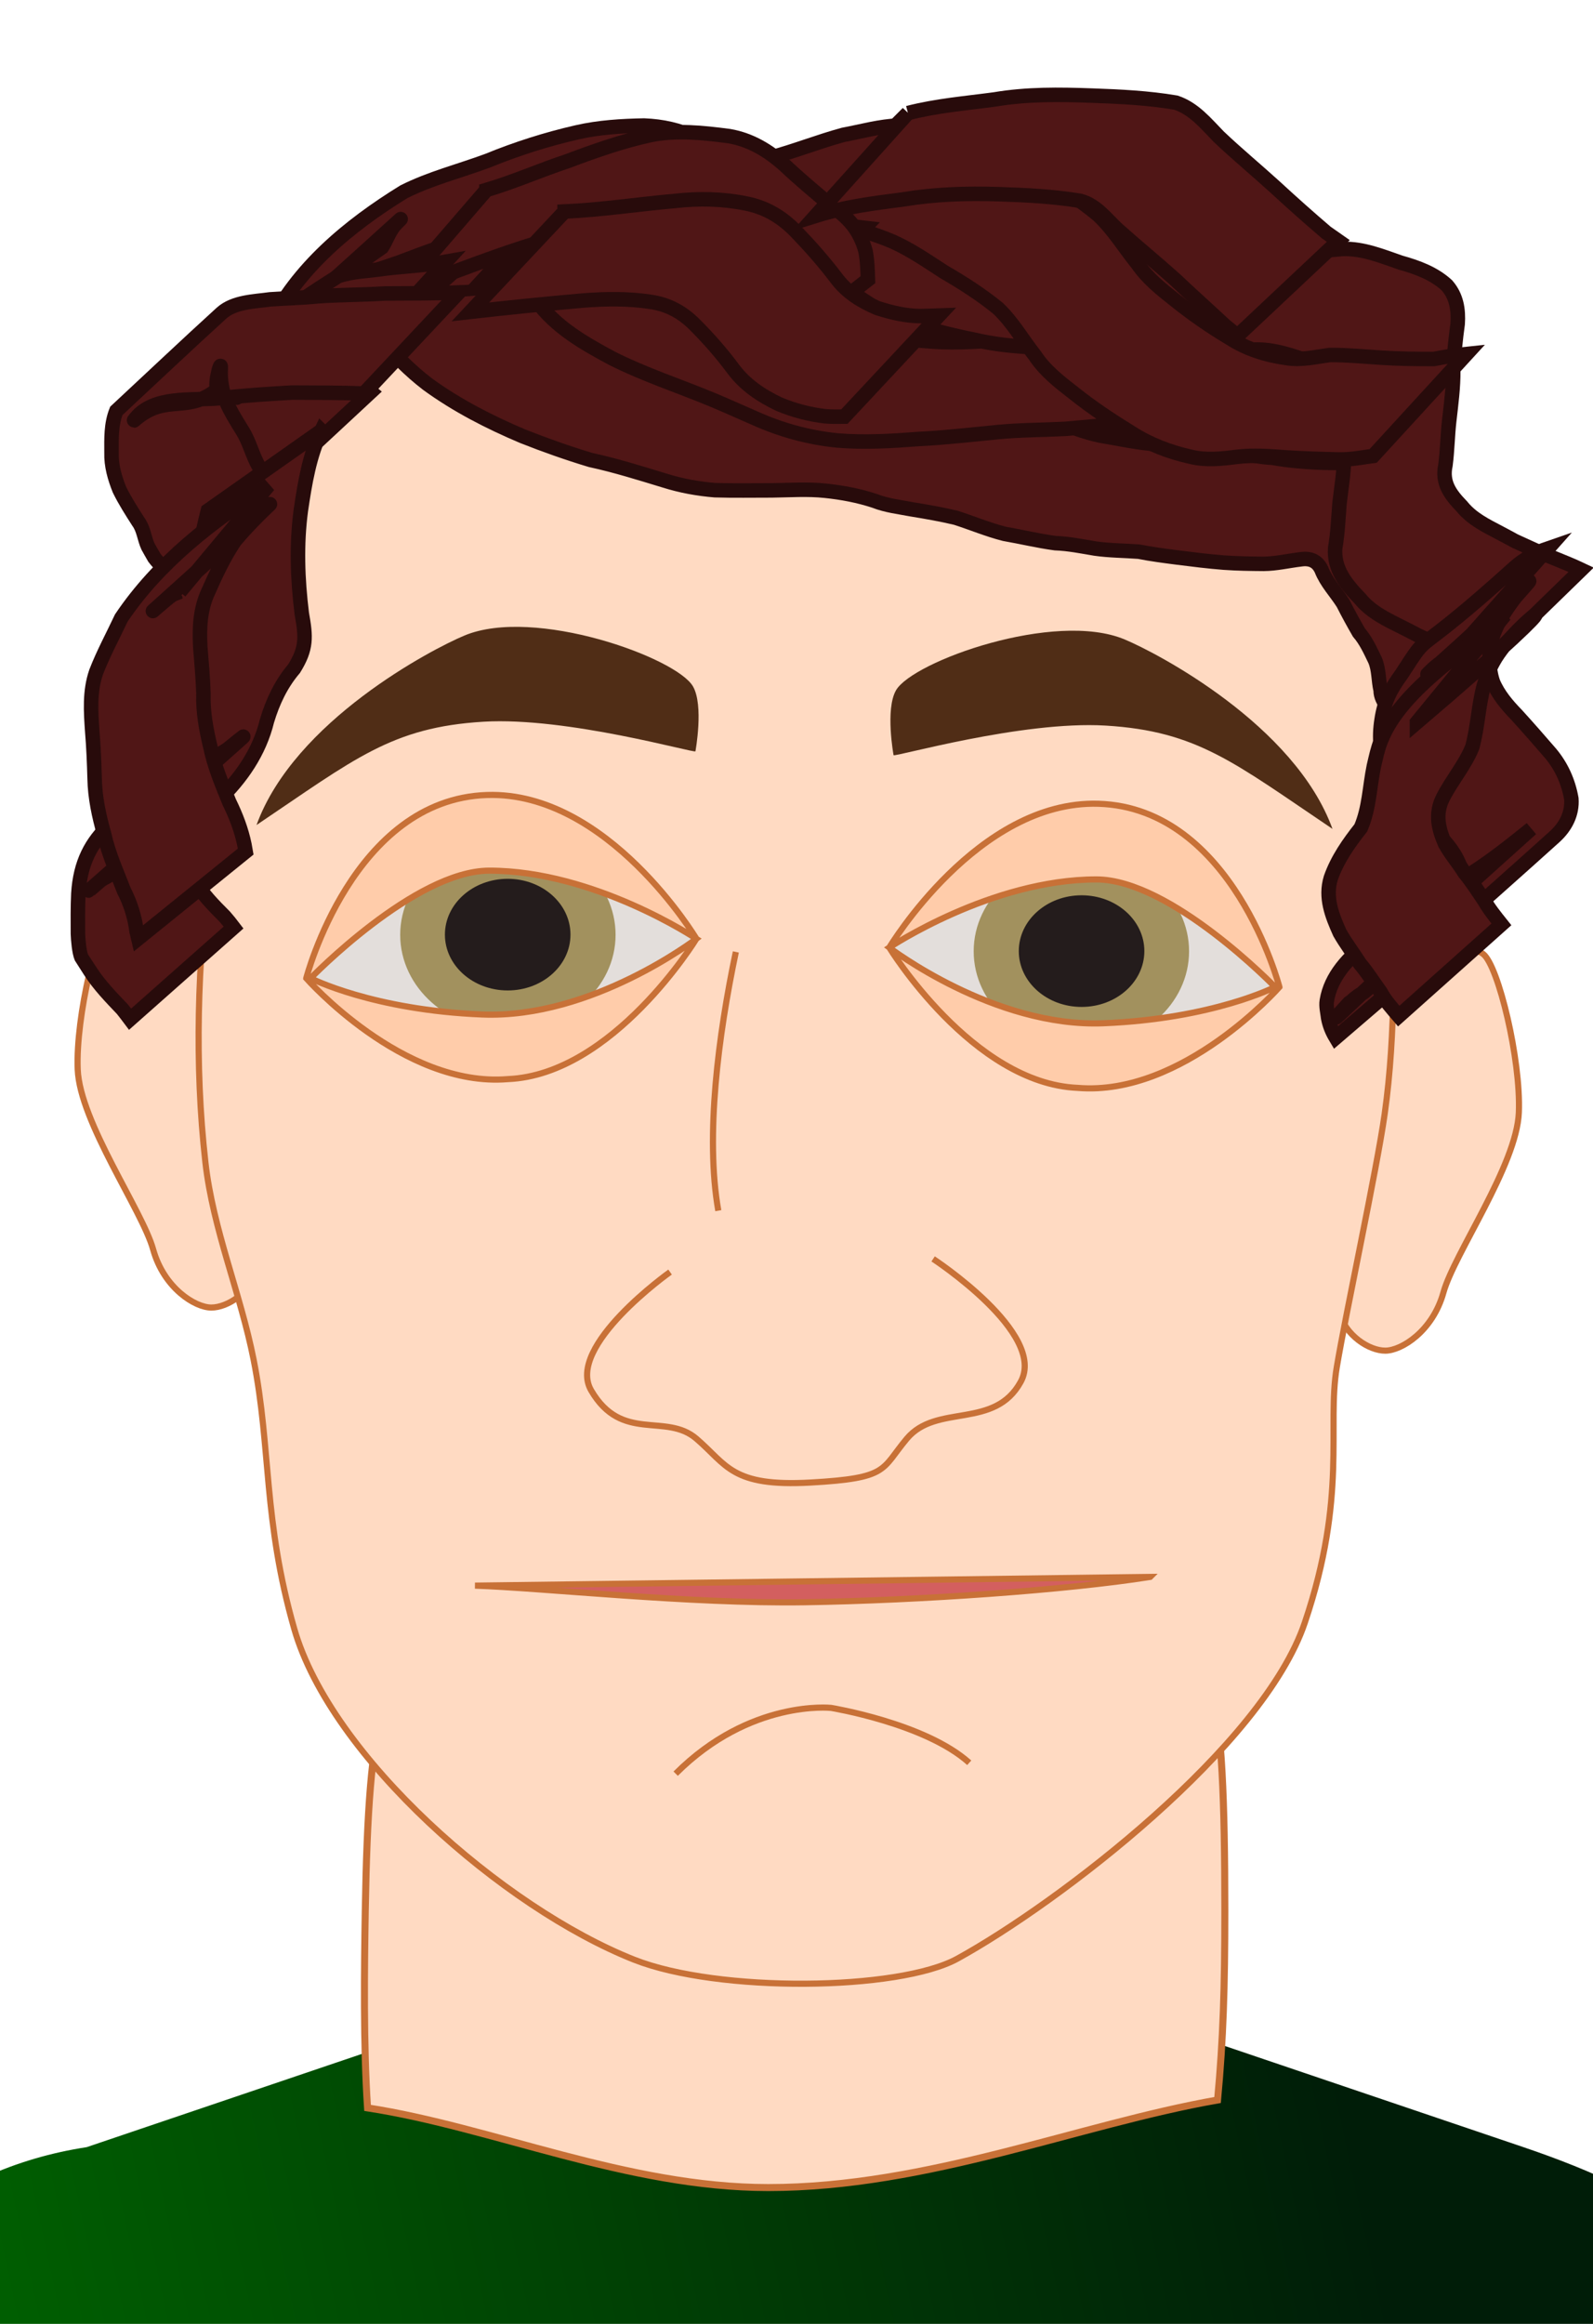 <?xml version="1.0" encoding="UTF-8" standalone="no"?>
<!-- Created with Inkscape (http://www.inkscape.org/) -->

<svg
   xmlns:dc="http://purl.org/dc/elements/1.1/"
   xmlns:cc="http://creativecommons.org/ns#"
   xmlns:rdf="http://www.w3.org/1999/02/22-rdf-syntax-ns#"
   xmlns:svg="http://www.w3.org/2000/svg"
   xmlns="http://www.w3.org/2000/svg"
   xmlns:xlink="http://www.w3.org/1999/xlink"
   xmlns:sodipodi="http://sodipodi.sourceforge.net/DTD/sodipodi-0.dtd"
   xmlns:inkscape="http://www.inkscape.org/namespaces/inkscape"
   width="240"
   height="350"
   id="svg2"
   version="1.1"
   inkscape:version="0.48.4 r9939"
   sodipodi:docname="blaface.svg">
  <defs
     id="defs4">
    <linearGradient
       inkscape:collect="always"
       id="linearGradient3877">
      <stop
         style="stop-color:#006800;stop-opacity:1"
         offset="0"
         id="stop3879" />
      <stop
         style="stop-color:#001d08;stop-opacity:1"
         offset="1"
         id="stop3881" />
    </linearGradient>
    <linearGradient
       inkscape:collect="always"
       xlink:href="#linearGradient3877"
       id="linearGradient3883"
       x1="-26.579"
       y1="369.838"
       x2="203.867"
       y2="320.619"
       gradientUnits="userSpaceOnUse" />
  </defs>
  <sodipodi:namedview
     id="base"
     pagecolor="#ffffff"
     bordercolor="#666666"
     borderopacity="1.0"
     inkscape:pageopacity="0.0"
     inkscape:pageshadow="2"
     inkscape:zoom="1.9911008"
     inkscape:cx="60.040965"
     inkscape:cy="46.886907"
     inkscape:document-units="px"
     inkscape:current-layer="layer1"
     showgrid="false"
     inkscape:snap-nodes="true"
     inkscape:window-width="1680"
     inkscape:window-height="983"
     inkscape:window-x="-2"
     inkscape:window-y="-3"
     inkscape:window-maximized="1"
     showguides="true"
     inkscape:guide-bbox="true"
     inkscape:snap-to-guides="false"
     inkscape:snap-grids="false">
    <sodipodi:guide
       orientation="1,0"
       position="39.174,188.84"
       id="guide3085" />
    <sodipodi:guide
       orientation="1,0"
       position="201.396,159.208"
       id="guide3087" />
    <sodipodi:guide
       orientation="0,1"
       position="165.235,132.088"
       id="guide3089" />
    <sodipodi:guide
       orientation="0,1"
       position="211.943,67.299"
       id="guide3091" />
    <sodipodi:guide
       orientation="1,0"
       position="44.197,229.019"
       id="guide3093" />
    <sodipodi:guide
       orientation="1,0"
       position="196.876,156.697"
       id="guide3095" />
    <sodipodi:guide
       orientation="0,1"
       position="220.983,42.188"
       id="guide3097" />
    <sodipodi:guide
       orientation="1,0"
       position="95.425,213.45"
       id="guide3099" />
    <sodipodi:guide
       orientation="1,0"
       position="143.639,114.007"
       id="guide3101" />
  </sodipodi:namedview>
  <g
     inkscape:label="Layer 1"
     inkscape:groupmode="layer"
     id="layer1"
     transform="translate(0,-652.362)">
    <path
       transform="translate(0,652.362)"
       style="color:#000000;fill:url(#linearGradient3883);fill-opacity:1;fill-rule:nonzero;stroke:none;stroke-width:0.925px;stroke-linecap:butt;stroke-linejoin:miter;stroke-miterlimit:4;stroke-opacity:1;stroke-dashoffset:0;marker:none;visibility:visible;display:inline;overflow:visible;enable-background:accumulate"
       d="m 13.058,323.382 108.232,-36.663 108.232,36.663 c 20.555,6.963 39.174,17.472 39.174,39.174 l 0,51.228 c 0,21.703 -17.472,39.174 -39.174,39.174 l -216.463,0 c -21.703,0 -39.174,-17.472 -39.174,-39.174 l 0,-51.228 c 0,-21.703 17.722,-35.889 39.174,-39.174 z"
       id="rect3106"
       inkscape:connector-curvature="0"
       sodipodi:nodetypes="scssssssss" />
    <g
       id="face"
       transform="translate(0,-12)">
      <path
         style="color:#000000;fill:#ffdac2;fill-opacity:1;fill-rule:nonzero;stroke:#c87137;stroke-width:1.058px;stroke-linecap:butt;stroke-linejoin:miter;stroke-miterlimit:4;stroke-opacity:1;stroke-dashoffset:0;marker:none;visibility:visible;display:inline;overflow:visible;enable-background:accumulate"
         d="m 173.812,257 c -8.916,-0.279 -24.935,7.936 -53.281,8.188 -56.693,0.502 -64.496,-25.244 -65.5,34.594 -0.144,8.594 -0.291,20.216 0.344,29.685 18.794,2.882 39.119,12.002 60.375,12.002 24.03,0 46.915,-9.552 67.688,-13.19 0.858,-9.203 1.094,-16.916 1.094,-28.498 0,-33.722 -1.803,-42.502 -10.719,-42.781 z"
         transform="translate(0,652.362)"
         id="path3065"
         inkscape:connector-curvature="0"
         sodipodi:nodetypes="ssscscss" />
      <path
         style="color:#000000;fill:#ffdac2;fill-opacity:1;fill-rule:nonzero;stroke:#c87137;stroke-width:0.925px;stroke-linecap:butt;stroke-linejoin:miter;stroke-miterlimit:4;stroke-opacity:1;stroke-dasharray:none;stroke-dashoffset:0;marker:none;visibility:visible;display:inline;overflow:visible;enable-background:accumulate"
         d="m 204.646,820.394 c 0,0 5.193,-11.523 7.628,-12.334 2.434,-0.811 8.926,-1.785 11.198,0 2.272,1.785 5.68,15.905 5.356,23.857 -0.325,7.952 -9.738,21.261 -11.361,27.103 -1.623,5.843 -6.329,8.764 -8.764,8.764 -2.434,0 -6.005,-2.272 -6.979,-5.843 -0.974,-3.57 -0.162,-10.225 -0.162,-10.225 z"
         id="ear_l"
         inkscape:connector-curvature="0" />
      <path
         inkscape:connector-curvature="0"
         id="ear_r"
         d="m 35.889,813.902 c 0,0 -5.193,-11.523 -7.628,-12.334 -2.434,-0.811 -8.926,-1.785 -11.198,0 -2.272,1.785 -5.68,15.905 -5.356,23.857 0.325,7.952 9.738,21.261 11.361,27.103 1.623,5.843 6.329,8.764 8.764,8.764 2.434,0 6.005,-2.272 6.979,-5.843 0.974,-3.57 0.162,-10.225 0.162,-10.225 z"
         style="color:#000000;fill:#ffdac2;fill-opacity:1;fill-rule:nonzero;stroke:#c87137;stroke-width:0.925px;stroke-linecap:butt;stroke-linejoin:miter;stroke-miterlimit:4;stroke-opacity:1;stroke-dasharray:none;stroke-dashoffset:0;marker:none;visibility:visible;display:inline;overflow:visible;enable-background:accumulate" />
      <path
         id="contour"
         style="fill:#ffdac2;fill-opacity:1;stroke:#c87137;stroke-width:0.925px;stroke-linecap:butt;stroke-linejoin:miter;stroke-opacity:1"
         d="m 122.749,697.436 c 23.345,-0.043 49.823,3.75 67.366,19.153 11.709,10.28 15.059,27.732 18.493,42.93 2.574,11.389 1.305,23.328 1.321,35.004 0.017,12.556 0.442,25.214 -1.321,37.646 -1.205,8.494 -5.796,29.644 -7.212,38.105 -1.507,9.002 1.633,19.396 -4.814,38.474 -6.322,18.708 -37.045,42.187 -52.331,50.601 -8.854,4.874 -36.087,5.161 -48.719,0.158 -19.737,-7.816 -45.681,-30.586 -51.196,-49.811 -4.714,-16.432 -3.479,-27.134 -6.125,-40.543 -1.975,-10.006 -6.12,-19.586 -7.265,-29.72 -1.681,-14.877 -1.171,-30.051 0.66,-44.911 3.182,-25.81 -0.091,-57.109 17.832,-75.952 17.527,-18.428 47.878,-21.088 73.31,-21.135 z"
         inkscape:connector-curvature="0"
         sodipodi:nodetypes="ssscsssssssssss" />
      <path
         style="fill:#e3dedb;fill-opacity:1;fill-rule:evenodd;stroke:none"
         d="m 46.137,811.695 c 0,0 7.018,-26.975 27.26,-27.601 18.192,-0.563 31.521,21.657 31.521,21.657 0,0 -12.549,20.474 -28.4,21.135 -15.851,1.321 -30.381,-15.19 -30.381,-15.19 z"
         id="path3019"
         inkscape:connector-curvature="0" />
      <path
         style="color:#000000;fill:#e3dedb;fill-opacity:1;fill-rule:evenodd;stroke:none;stroke-width:0.925px;marker:none;visibility:visible;display:inline;overflow:visible;enable-background:accumulate"
         d="m 192.758,813.016 c 0,0 -7.018,-26.975 -27.26,-27.601 -18.192,-0.563 -31.521,21.657 -31.521,21.657 0,0 12.549,20.474 28.4,21.135 15.851,1.321 30.381,-15.19 30.381,-15.19 z"
         id="path3039"
         inkscape:connector-curvature="0" />
      <g
         style="stroke:none"
         transform="matrix(1.285,0,0,1.285,-146.151,641.687)"
         id="pupilas">
        <g
           id="g3762"
           transform="matrix(0.982,0,0,0.982,-9.089,-35.738)"
           style="stroke:none">
          <path
             transform="translate(-5.714,0)"
             d="m 204.286,165.934 c 0,6.312 -5.756,11.429 -12.857,11.429 -7.101,0 -12.857,-5.117 -12.857,-11.429 0,-6.312 5.756,-11.429 12.857,-11.429 7.101,0 12.857,5.117 12.857,11.429 z"
             sodipodi:ry="11.428572"
             sodipodi:rx="12.857142"
             sodipodi:cy="165.93361"
             sodipodi:cx="191.42857"
             id="path3758"
             style="color:#000000;fill:#a2915e;fill-opacity:1;fill-rule:evenodd;stroke:none;stroke-width:1.7;marker:none;visibility:visible;display:inline;overflow:visible;enable-background:accumulate"
             sodipodi:type="arc" />
          <path
             sodipodi:type="arc"
             style="color:#000000;fill:#241c1c;fill-opacity:1;fill-rule:evenodd;stroke:none;stroke-width:1.7;marker:none;visibility:visible;display:inline;overflow:visible;enable-background:accumulate"
             id="path3760"
             sodipodi:cx="191.42857"
             sodipodi:cy="165.93361"
             sodipodi:rx="12.857142"
             sodipodi:ry="11.428572"
             d="m 204.286,165.934 c 0,6.312 -5.756,11.429 -12.857,11.429 -7.101,0 -12.857,-5.117 -12.857,-11.429 0,-6.312 5.756,-11.429 12.857,-11.429 7.101,0 12.857,5.117 12.857,11.429 z"
             transform="matrix(0.583,0,0,0.583,74.089,69.175)" />
        </g>
        <use
           x="0"
           y="0"
           xlink:href="#g3762"
           id="use3794"
           transform="matrix(-1,0,0,1,413.805,1.931)"
           width="744.094"
           height="1052.362"
           style="stroke:none" />
      </g>
      <path
         inkscape:connector-curvature="0"
         id="chin"
         d="m 101.796,931.493 c 11.228,-11.228 23.414,-9.907 23.414,-9.907 0,0 14.21,2.322 20.815,8.266"
         style="fill:none;stroke:#c87137;stroke-width:0.925px;stroke-linecap:butt;stroke-linejoin:miter;stroke-opacity:1"
         sodipodi:nodetypes="ccc" />
      <g
         id="nose">
        <path
           style="fill:none;stroke:#c87137;stroke-width:0.925px;stroke-linecap:butt;stroke-linejoin:miter;stroke-opacity:1"
           d="m 100.954,855.946 c 0,0 -15.769,11.179 -11.888,17.832 4.623,7.925 11.228,3.302 15.851,7.265 4.623,3.963 5.284,7.265 17.172,6.605 11.888,-0.66 10.619,-1.938 14.53,-6.605 4.492,-5.36 13.209,-1.321 17.172,-8.586 3.963,-7.265 -13.209,-18.493 -13.209,-18.493"
           id="lower_nose"
           inkscape:connector-curvature="0"
           sodipodi:nodetypes="csssssc" />
        <path
           style="fill:none;stroke:#c87137;stroke-width:0.925px;stroke-linecap:butt;stroke-linejoin:miter;stroke-opacity:1"
           d="m 110.861,807.732 c -2.642,12.549 -4.623,27.739 -2.642,38.967"
           id="path3784"
           inkscape:connector-curvature="0" />
      </g>
      <path
         style="fill:#d35f5f;stroke:#c87137;stroke-width:0.925px;stroke-linecap:butt;stroke-linejoin:miter;stroke-opacity:1"
         d="M 173.281,249.5 71.562,250.812 c 10.237,0.33 32.269,2.773 49.688,2.5 17.418,-0.273 39.483,-1.831 52.031,-3.812 z"
         transform="translate(0,652.362)"
         id="mouth"
         inkscape:connector-curvature="0" />
      <g
         id="hair">
        <path
           style="color:#000000;fill:#501616;fill-opacity:1;fill-rule:evenodd;stroke:#280b0b;stroke-width:2.185;stroke-linecap:butt;stroke-linejoin:miter;stroke-miterlimit:4;stroke-opacity:1;stroke-dasharray:none;stroke-dashoffset:0;marker:none;visibility:visible;display:inline;overflow:visible;enable-background:accumulate"
           id="path3862"
           d="m 72.826,701.314 c 1.821,2.654 4.073,4.892 6.561,6.909 4.228,3.266 8.9,5.668 13.877,7.554 3.411,1.139 6.855,2.17 10.287,3.239 3.771,0.807 7.393,2.137 11.115,3.124 2.412,0.646 4.889,0.883 7.376,0.952 2.79,0.076 5.581,0.074 8.372,0.055 0.474,-0.005 0.95,0.02 1.423,-0.015 0.421,-0.031 0.832,-0.153 1.252,-0.184 1.893,-0.138 3.747,0.145 5.612,0.412 2.651,0.328 5.267,0.893 7.804,1.723 1.775,0.486 3.592,0.729 5.394,1.104 2.258,0.361 4.537,0.72 6.731,1.38 2.367,0.961 4.692,1.904 7.2,2.416 2.518,0.414 4.998,0.968 7.543,1.211 2.073,-0.057 4.051,0.541 6.087,0.812 2.186,0.321 4.419,0.048 6.587,0.445 1.88,0.335 3.771,0.78 5.677,0.86 2.314,0.422 4.656,0.618 7.003,0.724 1.979,0.071 3.959,0.063 5.938,0.06 1.782,-0.473 3.609,-0.694 5.444,-0.827 2.225,0.201 3.708,1.464 4.814,3.317 0.703,1.867 2.016,3.333 3.127,4.949 0.852,1.48 1.679,2.973 2.486,4.479 1.057,1.282 1.771,2.77 2.531,4.233 0.808,1.55 0.982,3.277 1.187,4.981 0.065,1.72 1.236,2.744 2.083,4.098 0,0 -15.855,13.616 -15.855,13.616 l 0,0 c -0.668,-1.611 -2.47,-2.68 -2.476,-4.635 -0.35,-1.49 -0.231,-3.065 -0.837,-4.499 -0.707,-1.463 -1.37,-2.945 -2.441,-4.192 -0.829,-1.434 -1.627,-2.891 -2.373,-4.368 -1.073,-1.701 -2.515,-3.165 -3.258,-5.071 -0.614,-1.318 -1.658,-1.787 -3.113,-1.577 -1.865,0.223 -3.708,0.666 -5.59,0.684 -1.997,-0.015 -3.996,-0.042 -5.989,-0.184 -2.354,-0.182 -4.693,-0.478 -7.034,-0.773 -1.938,-0.251 -3.874,-0.495 -5.791,-0.878 -2.201,-0.165 -4.418,-0.155 -6.608,-0.472 -1.99,-0.333 -3.961,-0.737 -5.987,-0.809 -2.582,-0.343 -5.113,-0.961 -7.679,-1.406 -2.5,-0.637 -4.854,-1.634 -7.307,-2.42 -2.198,-0.52 -4.417,-0.909 -6.645,-1.271 -1.874,-0.361 -3.788,-0.562 -5.579,-1.271 -2.407,-0.796 -4.914,-1.264 -7.434,-1.526 -2.701,-0.286 -5.37,-0.085 -8.079,-0.053 -2.853,-0.004 -5.709,0.055 -8.561,-0.032 -2.56,-0.213 -5.085,-0.666 -7.54,-1.44 -3.706,-1.125 -7.397,-2.291 -11.187,-3.11 -3.453,-1.039 -6.848,-2.241 -10.202,-3.568 -5.059,-2.142 -9.932,-4.631 -14.387,-7.877 -2.67,-2.058 -4.999,-4.413 -7.183,-6.98 0,0 15.621,-13.901 15.621,-13.901 z"
           inkscape:connector-curvature="0" />
        <path
           style="color:#000000;fill:#501616;fill-opacity:1;fill-rule:evenodd;stroke:#280b0b;stroke-width:2.185;stroke-linecap:butt;stroke-linejoin:miter;stroke-miterlimit:4;stroke-opacity:1;stroke-dasharray:none;stroke-dashoffset:0;marker:none;visibility:visible;display:inline;overflow:visible;enable-background:accumulate"
           id="path3864"
           d="m 96.728,696.085 c 2.171,3.861 6.22,6.17 9.944,8.292 1.174,0.579 2.326,1.203 3.521,1.736 1.712,0.764 5.867,2.308 7.596,2.98 3.436,1.335 6.836,2.753 10.272,4.085 3.957,1.584 8.09,2.367 12.322,2.623 3.989,0.305 7.953,-0.054 11.925,-0.382 3.974,-0.148 7.905,-0.745 11.863,-1.098 3.428,-0.346 6.887,-0.163 10.311,-0.51 2.856,-0.352 5.723,-0.605 8.596,-0.754 1.432,-0.141 2.846,0.221 4.254,0.441 0,0 -14.487,14.972 -14.487,14.972 l 0,0 c -1.299,-0.188 -2.593,-0.339 -3.908,-0.196 -2.827,0.149 -5.643,0.418 -8.461,0.68 -3.417,0.178 -6.845,0.155 -10.254,0.496 -3.944,0.373 -7.877,0.84 -11.836,1.031 -4.067,0.309 -8.146,0.563 -12.222,0.22 -4.337,-0.431 -8.488,-1.573 -12.473,-3.367 -2.101,-0.908 -4.184,-1.859 -6.297,-2.739 -5.062,-2.109 -10.301,-3.798 -15.205,-6.278 -4.22,-2.262 -8.501,-4.709 -11.366,-8.67 0,0 15.904,-13.562 15.904,-13.562 z"
           inkscape:connector-curvature="0" />
        <path
           style="color:#000000;fill:#501616;fill-opacity:1;fill-rule:evenodd;stroke:#280b0b;stroke-width:2.185;stroke-linecap:butt;stroke-linejoin:miter;stroke-miterlimit:4;stroke-opacity:1;stroke-dasharray:none;stroke-dashoffset:0;marker:none;visibility:visible;display:inline;overflow:visible;enable-background:accumulate"
           id="path3866"
           d="m 139.015,687.977 c 0.079,4.084 3.874,6.359 6.94,8.308 4.742,2.538 9.997,3.819 15.262,4.716 4.66,0.994 9.455,0.88 14.194,0.873 5.183,-0.111 10.354,0.273 15.527,0.529 3.803,0.269 7.598,-0.229 11.382,-0.551 3.076,-0.072 5.846,1.083 8.688,2.065 2.517,0.699 5.038,1.625 6.981,3.416 1.454,1.663 1.761,3.671 1.622,5.802 -0.322,2.315 -0.551,4.639 -0.669,6.973 0.029,2.542 -0.312,5.054 -0.598,7.573 -0.261,2.241 -0.278,4.499 -0.571,6.736 -0.58,2.65 0.709,4.401 2.47,6.212 1.504,1.877 3.643,2.906 5.723,3.998 3.49,1.833 0.852,0.566 4.429,2.205 2.571,1.209 5.256,2.119 7.824,3.333 0,0 -14.771,14.368 -14.771,14.368 l 0,0 c -2.502,-1.254 -5.125,-2.228 -7.637,-3.463 -4.303,-2.016 -0.393,-0.149 -4.507,-2.212 -2.325,-1.166 -4.702,-2.262 -6.392,-4.325 -2.083,-2.161 -3.988,-4.437 -3.756,-7.624 0.388,-2.223 0.474,-4.442 0.65,-6.693 0.274,-2.485 0.74,-4.948 0.681,-7.455 0.079,-2.355 0.179,-4.716 0.544,-7.047 0.23,-1.48 0.532,-2.978 -0.417,-4.29 -1.701,-1.601 -4.071,-2.205 -6.23,-2.929 -2.654,-0.899 -5.299,-1.717 -8.147,-1.431 -3.768,0.219 -7.544,0.406 -11.315,0.117 -5.168,-0.254 -10.333,-0.622 -15.512,-0.405 -4.819,-0.027 -9.676,-0.109 -14.395,-1.2 -5.459,-1.101 -10.926,-2.507 -15.805,-5.283 -3.776,-2.437 -7.506,-4.894 -8.705,-9.512 0,0 16.508,-12.805 16.508,-12.805 z"
           inkscape:connector-curvature="0" />
        <path
           style="color:#000000;fill:#501616;fill-opacity:1;fill-rule:evenodd;stroke:#280b0b;stroke-width:2.185;stroke-linecap:butt;stroke-linejoin:miter;stroke-miterlimit:4;stroke-opacity:1;stroke-dasharray:none;stroke-dashoffset:0;marker:none;visibility:visible;display:inline;overflow:visible;enable-background:accumulate"
           id="path3868"
           d="m 85.643,692.578 c 7.423,0.084 14.812,-1.171 22.084,-2.561 1.451,-0.328 2.903,-0.651 4.353,-0.984 1.337,-0.306 2.683,-0.576 4.007,-0.932 3.703,-0.994 7.27,-2.425 10.972,-3.43 2.762,-0.517 5.521,-1.305 8.347,-1.408 1.217,-0.044 3.001,0.153 4.227,0.265 3.35,0.264 6.557,1.342 9.597,2.725 2.82,1.338 5.332,3.192 7.987,4.807 2.86,1.706 5.67,3.553 8.229,5.687 2.326,2.172 3.963,4.919 5.955,7.379 1.482,2.139 3.521,3.781 5.548,5.379 2.632,2.113 5.419,4.057 8.322,5.781 2.62,1.693 5.534,2.581 8.594,3.007 2.197,0.362 4.357,-0.189 6.531,-0.47 2.611,-0.005 5.209,0.249 7.818,0.416 2.595,0.171 5.195,0.189 7.794,0.193 1.642,-0.324 3.291,-0.593 4.956,-0.764 0,0 -14.084,15.359 -14.084,15.359 l 0,0 c -1.698,0.23 -3.393,0.568 -5.113,0.535 -2.62,-0.059 -5.24,-0.137 -7.856,-0.302 -2.514,-0.19 -5.045,-0.393 -7.56,-0.094 -2.323,0.294 -4.641,0.56 -6.953,-0.009 -3.205,-0.706 -6.24,-1.87 -9.014,-3.652 -2.955,-1.816 -5.841,-3.733 -8.555,-5.898 -2.169,-1.676 -4.383,-3.387 -5.906,-5.705 -1.879,-2.371 -3.376,-5.05 -5.593,-7.13 -2.529,-2.052 -5.28,-3.82 -8.098,-5.449 -2.528,-1.637 -5.007,-3.355 -7.769,-4.589 -2.883,-1.206 -5.866,-2.165 -9.013,-2.332 -4.088,-0.252 -8.047,0.537 -11.998,1.557 -6.294,1.73 -12.531,3.67 -18.994,4.72 -7.58,1.382 -15.197,2.54 -22.881,3.129 0,0 14.065,-15.23 14.065,-15.23 z"
           inkscape:connector-curvature="0" />
        <path
           style="color:#000000;fill:#501616;fill-opacity:1;fill-rule:evenodd;stroke:#280b0b;stroke-width:2.185;stroke-linecap:butt;stroke-linejoin:miter;stroke-miterlimit:4;stroke-opacity:1;stroke-dasharray:none;stroke-dashoffset:0;marker:none;visibility:visible;display:inline;overflow:visible;enable-background:accumulate"
           id="path3870"
           d="M 40.459,713.634 C 44.702,704.853 52.548,698.355 60.839,693.248 c 4.021,-2.025 8.434,-3.124 12.646,-4.687 4.369,-1.79 8.849,-3.214 13.449,-4.267 3.316,-0.758 6.715,-0.961 10.104,-1.025 2.726,0.11 5.248,0.657 7.706,1.823 2.598,1.284 4.99,2.825 7.241,4.637 2.003,2.073 4.427,3.647 6.913,5.076 1.824,0.762 3.417,1.985 5.305,2.586 1.926,0.769 3.986,1.06 6.033,1.289 0,0 -14.413,14.932 -14.413,14.932 l 0,0 c -2.173,-0.355 -4.337,-0.796 -6.409,-1.559 -1.924,-0.804 -3.67,-1.946 -5.507,-2.925 -2.498,-1.569 -4.956,-3.204 -7.056,-5.295 -2.151,-1.65 -4.427,-3.12 -6.917,-4.215 -2.24,-0.881 -4.606,-1.243 -7.015,-1.226 -3.243,0.127 -6.485,0.381 -9.65,1.152 -4.525,1.118 -8.893,2.711 -13.242,4.376 -4.211,1.458 -8.632,2.655 -12.345,5.2 -6.071,4.959 -3.254,2.7 12.614,-11.704 0.327,-0.297 -0.638,0.617 -0.913,0.962 -0.786,0.985 -1.162,2.17 -1.831,3.224 0,0 -17.091,12.031 -17.091,12.031 z"
           inkscape:connector-curvature="0" />
        <path
           style="color:#000000;fill:#501616;fill-opacity:1;fill-rule:evenodd;stroke:#280b0b;stroke-width:2.185;stroke-linecap:butt;stroke-linejoin:miter;stroke-miterlimit:4;stroke-opacity:1;stroke-dasharray:none;stroke-dashoffset:0;marker:none;visibility:visible;display:inline;overflow:visible;enable-background:accumulate"
           id="path3872"
           d="m 73.279,692.977 c 4.158,-1.229 8.135,-2.992 12.25,-4.356 4.06,-1.526 8.134,-2.965 12.377,-3.894 3.969,-0.826 7.983,-0.376 11.953,0.138 3.256,0.562 5.964,2.224 8.382,4.398 2.247,2.122 4.628,4.09 6.985,6.087 2.66,1.829 4.275,3.648 5.161,6.784 0.286,1.434 0.325,2.894 0.374,4.35 0,0 -16.359,12.72 -16.359,12.72 l 0,0 c 0.014,-1.334 0.038,-2.672 -0.106,-4.001 -0.506,-3.185 -1.829,-3.909 -4.298,-5.784 -2.334,-2.031 -4.612,-4.123 -6.94,-6.161 -2.194,-1.88 -4.642,-3.14 -7.542,-3.525 -3.775,-0.535 -7.576,-0.734 -11.303,0.289 -4.12,1.097 -8.141,2.474 -12.145,3.935 -4.151,1.524 -8.302,3.065 -12.382,4.766 0,0 13.593,-15.745 13.593,-15.745 z"
           inkscape:connector-curvature="0" />
        <path
           style="color:#000000;fill:#501616;fill-opacity:1;fill-rule:evenodd;stroke:#280b0b;stroke-width:2.185;stroke-linecap:butt;stroke-linejoin:miter;stroke-miterlimit:4;stroke-opacity:1;stroke-dasharray:none;stroke-dashoffset:0;marker:none;visibility:visible;display:inline;overflow:visible;enable-background:accumulate"
           id="path3874"
           d="m 85.064,696.218 c 5.586,-0.253 11.118,-1.104 16.678,-1.596 3.578,-0.398 7.122,-0.33 10.647,0.385 3.126,0.617 5.565,2.14 7.726,4.425 2.074,2.157 4.043,4.399 5.852,6.782 1.604,2.164 3.781,3.518 6.221,4.545 2.099,0.679 4.261,1.194 6.469,1.209 0.93,-0.014 1.859,-0.051 2.789,-0.083 0,0 -14.234,15.227 -14.234,15.227 l 0,0 c -0.97,0.011 -1.941,0.027 -2.909,-0.056 -2.37,-0.28 -4.713,-0.892 -6.915,-1.813 -2.701,-1.286 -5.11,-2.883 -6.927,-5.318 -1.729,-2.34 -3.648,-4.513 -5.697,-6.578 -1.91,-1.943 -4.044,-3.131 -6.783,-3.528 -3.343,-0.506 -6.708,-0.456 -10.075,-0.201 -5.685,0.497 -11.363,1.07 -17.034,1.714 0,0 14.192,-15.113 14.192,-15.113 z"
           inkscape:connector-curvature="0" />
        <path
           style="color:#000000;fill:#501616;fill-opacity:1;fill-rule:evenodd;stroke:#280b0b;stroke-width:2.185;stroke-linecap:butt;stroke-linejoin:miter;stroke-miterlimit:4;stroke-opacity:1;stroke-dasharray:none;stroke-dashoffset:0;marker:none;visibility:visible;display:inline;overflow:visible;enable-background:accumulate"
           id="path3876"
           d="m 136.789,681.391 c 4.289,-1.113 8.71,-1.464 13.087,-2.056 4.854,-0.818 9.733,-0.754 14.627,-0.575 4.224,0.146 8.475,0.352 12.647,1.058 2.75,0.911 4.539,3.158 6.49,5.154 2.741,2.597 5.653,5.007 8.448,7.547 2.533,2.337 5.109,4.63 7.73,6.867 1.208,0.856 0.605,0.433 1.807,1.268 0,0 -15.147,14.242 -15.147,14.242 l 0,0 c -1.262,-0.932 -0.625,-0.44 -1.906,-1.48 -2.517,-2.352 -5.091,-4.637 -7.589,-7.01 -2.839,-2.543 -5.785,-4.956 -8.627,-7.493 -1.725,-1.613 -3.194,-3.65 -5.578,-4.293 -4.071,-0.68 -8.197,-0.88 -12.317,-1.011 -4.808,-0.158 -9.596,-0.007 -14.355,0.782 -4.458,0.58 -8.926,1.137 -13.235,2.486 0,0 13.918,-15.486 13.918,-15.486 z"
           inkscape:connector-curvature="0" />
        <path
           style="color:#000000;fill:#501616;fill-opacity:1;fill-rule:evenodd;stroke:#280b0b;stroke-width:2.185;stroke-linecap:butt;stroke-linejoin:miter;stroke-miterlimit:4;stroke-opacity:1;stroke-dasharray:none;stroke-dashoffset:0;marker:none;visibility:visible;display:inline;overflow:visible;enable-background:accumulate"
           id="path3878"
           d="m 53.094,719.213 c -3.078,0.167 -6.135,0.418 -9.183,0.876 -2.25,0.397 -4.721,0.095 -6.405,1.859 -4.744,5.797 -0.357,0.366 14.121,-12.529 0.204,-0.182 -0.382,0.395 -0.541,0.618 -0.541,0.757 -0.921,1.651 -1.289,2.498 -0.791,2.103 -0.451,3.145 0.666,4.959 1.246,1.383 2.359,2.873 3.532,4.315 0.596,0.557 1.238,1.062 1.868,1.58 0,0 -15.268,14.186 -15.268,14.186 l 0,0 c -0.753,-0.601 -1.524,-1.185 -2.174,-1.901 -1.209,-1.522 -2.382,-3.068 -3.677,-4.521 -1.258,-2.002 -2.432,-3.892 -1.768,-6.364 1.816,-8.731 10.87,-14.291 17.942,-18.82 2.233,-0.774 4.607,-0.76 6.927,-1.128 3.108,-0.384 6.247,-0.499 9.333,-1.057 0,0 -14.083,15.429 -14.083,15.429 z"
           inkscape:connector-curvature="0" />
        <path
           style="color:#000000;fill:#501616;fill-opacity:1;fill-rule:evenodd;stroke:#280b0b;stroke-width:2.185;stroke-linecap:butt;stroke-linejoin:miter;stroke-miterlimit:4;stroke-opacity:1;stroke-dasharray:none;stroke-dashoffset:0;marker:none;visibility:visible;display:inline;overflow:visible;enable-background:accumulate"
           id="path3880"
           d="m 54.821,723.639 c -3.603,-0.157 -7.21,-0.126 -10.816,-0.151 -3.442,0.199 -6.863,0.405 -10.287,0.794 -4.292,0.48 -9.574,-0.38 -12.698,2.444 -0.292,0.274 -1.072,1.184 -0.772,0.92 4.881,-4.299 8.075,-0.655 12.916,-4.999 -1.315,1.454 0.179,-4.685 0.098,-2.821 -0.1,1.665 0.169,3.308 0.756,4.863 0.675,1.626 1.622,3.109 2.541,4.603 1.065,1.718 1.471,3.691 2.493,5.43 1.178,1.597 2.905,2.656 4.435,3.885 l -15.204,14.162 0,0 c -1.76,-1.369 -3.663,-2.605 -5.027,-4.404 -0.11,-0.191 -0.896,-1.554 -0.95,-1.671 -0.566,-1.218 -0.641,-2.627 -1.455,-3.738 -1.016,-1.582 -2.03,-3.163 -2.857,-4.853 -0.71,-1.771 -1.247,-3.627 -1.192,-5.559 -0.008,-2.121 -0.083,-4.288 0.722,-6.295 5.278,-4.904 10.505,-9.864 15.834,-14.712 1.905,-1.732 4.995,-1.756 7.362,-2.091 2.363,-0.16 4.733,-0.21 7.091,-0.45 3.4,-0.246 6.813,-0.219 10.215,-0.435 3.7,-0.025 7.401,0.004 11.099,-0.151 z"
           inkscape:connector-curvature="0"
           sodipodi:nodetypes="ccccscccccccccsccccsccccc" />
        <path
           style="color:#000000;fill:#501616;fill-opacity:1;fill-rule:evenodd;stroke:#280b0b;stroke-width:2.185;stroke-linecap:butt;stroke-linejoin:miter;stroke-miterlimit:4;stroke-opacity:1;stroke-dasharray:none;stroke-dashoffset:0;marker:none;visibility:visible;display:inline;overflow:visible;enable-background:accumulate"
           id="path3888"
           d="m 48.409,729.23 c -1.803,3.717 -2.475,7.904 -3.078,11.959 -0.693,5.172 -0.503,10.414 0.135,15.579 0.637,3.527 0.748,5.232 -1.163,8.303 -1.966,2.314 -3.212,4.968 -4.079,7.854 -2.276,9.357 -10.875,15.809 -19.299,20.233 -1.981,0.91 -3.422,2.624 -5.381,3.541 -5.713,4.812 0.281,-0.228 14.323,-12.768 0.263,-0.235 -0.539,0.286 -0.907,0.904 -0.361,0.607 -0.361,0.881 -0.518,1.578 -0.278,1.921 -0.248,3.87 -0.244,5.807 -0.098,1.73 0.227,3.275 1.096,4.758 1.209,2.055 2.869,3.737 4.538,5.408 0.942,1.114 0.492,0.555 1.353,1.673 0,0 -15.588,13.806 -15.588,13.806 l 0,0 c -0.771,-1.023 -0.385,-0.52 -1.158,-1.507 -1.729,-1.817 -3.486,-3.618 -4.85,-5.741 -0.088,-0.135 -1.288,-1.979 -1.311,-2.031 -0.357,-0.811 -0.507,-2.697 -0.539,-3.59 -0.009,-2.012 -0.028,-4.025 0.066,-6.035 0.557,-9.27 6.576,-12.47 17.192,-18.22 1.679,-1.262 3.43,-2.405 5.227,-3.494 6.016,-4.856 0.693,-0.593 -13.199,12.173 -0.282,0.259 0.618,-0.459 0.878,-0.74 0.909,-0.982 1.286,-2.3 1.694,-3.535 0.701,-2.991 1.533,-6.014 3.554,-8.408 2.182,-2.601 2.916,-3.642 2.267,-7.23 -0.537,-5.32 -0.784,-10.697 -0.357,-16.034 0.475,-4.122 1.245,-8.187 2.258,-12.211 0,0 17.091,-12.031 17.091,-12.031 z"
           inkscape:connector-curvature="0" />
        <path
           style="color:#000000;fill:#501616;fill-opacity:1;fill-rule:evenodd;stroke:#280b0b;stroke-width:2.185;stroke-linecap:butt;stroke-linejoin:miter;stroke-miterlimit:4;stroke-opacity:1;stroke-dasharray:none;stroke-dashoffset:0;marker:none;visibility:visible;display:inline;overflow:visible;enable-background:accumulate"
           id="path3890"
           d="m 27.09,753.501 c -0.386,0.163 -0.8,0.272 -1.159,0.488 -0.66,0.396 -4.291,3.652 -2.312,1.877 25.299,-22.7 16.262,-15.479 11.735,-10.005 -1.606,2.396 -2.84,5.037 -4.007,7.67 -1.212,2.631 -1.325,5.426 -1.173,8.262 0.186,2.344 0.403,4.685 0.476,7.035 -0.088,2.744 0.416,5.431 1.054,8.085 0.603,2.861 1.733,5.563 2.838,8.257 1.009,2.062 1.826,4.178 2.288,6.428 0.06,0.341 0.12,0.683 0.18,1.024 0,0 -16.176,13.085 -16.176,13.085 l 0,0 c -0.084,-0.356 -0.169,-0.711 -0.253,-1.067 -0.274,-2.166 -0.92,-4.212 -1.919,-6.161 -1.073,-2.794 -2.325,-5.54 -2.971,-8.475 -0.77,-2.728 -1.383,-5.538 -1.434,-8.381 -0.067,-2.351 -0.158,-4.702 -0.355,-7.046 -0.211,-3.031 -0.428,-6.064 0.583,-8.997 1.085,-2.8 2.515,-5.428 3.79,-8.142 5.573,-8.3 13.759,-14.695 22.191,-19.975 0,0 -13.378,16.039 -13.378,16.039 z"
           inkscape:connector-curvature="0" />
        <path
           style="color:#000000;fill:#501616;fill-opacity:1;fill-rule:evenodd;stroke:#280b0b;stroke-width:2.185;stroke-linecap:butt;stroke-linejoin:miter;stroke-miterlimit:4;stroke-opacity:1;stroke-dasharray:none;stroke-dashoffset:0;marker:none;visibility:visible;display:inline;overflow:visible;enable-background:accumulate"
           id="path3892"
           d="m 219.374,762.565 c -0.295,0.201 -0.589,0.402 -0.884,0.604 -0.606,0.415 -1.721,1.162 -2.268,1.631 -0.392,0.337 -1.499,1.424 -1.112,1.081 14.038,-12.456 18.307,-17.355 13.202,-11.592 -1.459,1.901 -2.78,3.867 -3.497,6.163 -0.531,2.214 -0.618,4.468 0.113,6.636 0.777,1.874 2.142,3.483 3.548,4.926 1.743,1.915 3.449,3.859 5.139,5.82 1.662,2.002 2.678,4.286 3.124,6.831 0.162,2.249 -0.868,4.222 -2.519,5.714 -5.484,4.955 -11.028,9.842 -16.542,14.763 -2.998,2.33 -6.023,4.562 -9.242,6.574 -1.326,0.412 -1.953,1.279 -2.912,2.061 -0.258,0.211 -0.586,0.323 -0.852,0.523 -2.551,1.921 1.199,-0.61 -1.399,1.103 -5.027,5.504 -0.377,0.375 14.244,-12.754 0.169,-0.152 -0.319,0.323 -0.471,0.492 -0.478,0.534 -0.476,0.988 -0.502,1.688 -0.003,0.793 0.208,1.517 0.526,2.231 0,0 -15.818,13.579 -15.818,13.579 l 0,0 c -0.572,-0.954 -0.93,-1.842 -1.148,-2.941 -0.095,-0.829 -0.344,-1.777 -0.207,-2.613 1.2,-7.363 10.568,-11.407 16.669,-15.766 1.608,-1.315 3.319,-2.454 5.149,-3.444 3.152,-2.012 6.068,-4.355 8.98,-6.695 -4.604,4.156 -9.238,8.278 -13.811,12.468 -0.358,0.328 0.788,-0.568 1.163,-0.877 0.802,-0.663 1.607,-1.468 2.064,-2.42 0.122,-0.255 0.188,-0.533 0.283,-0.799 0.097,-2.205 -0.899,-4.181 -2.25,-5.882 -1.612,-1.969 -3.333,-3.845 -5.075,-5.699 -1.563,-1.661 -3.173,-3.426 -4.092,-5.53 -1.051,-2.434 -1.246,-5.014 -0.833,-7.633 0.409,-2.813 1.344,-4.622 3.02,-6.912 4.755,-7.33 0.75,-1.381 16.989,-16.033 1.446,-1.305 3.259,-2.285 5.087,-2.912 0,0 -13.866,15.615 -13.866,15.615 z"
           inkscape:connector-curvature="0" />
        <path
           style="color:#000000;fill:#501616;fill-opacity:1;fill-rule:evenodd;stroke:#280b0b;stroke-width:2.185;stroke-linecap:butt;stroke-linejoin:miter;stroke-miterlimit:4;stroke-opacity:1;stroke-dasharray:none;stroke-dashoffset:0;marker:none;visibility:visible;display:inline;overflow:visible;enable-background:accumulate"
           id="path3894"
           d="m 213.473,773.163 c 28.656,-24.406 15.007,-15.603 11.48,-9.083 -0.804,1.486 -0.865,1.914 -1.397,3.523 -0.828,3.064 -0.91,6.242 -1.75,9.301 -1.135,2.756 -3.112,5.025 -4.457,7.681 -1.154,2.378 -0.644,4.59 0.371,6.88 0.847,1.545 2.014,2.853 2.932,4.353 1.101,1.317 2.005,2.775 2.975,4.187 0.733,1.286 1.657,2.424 2.576,3.576 0,0 -15.467,13.809 -15.467,13.809 l 0,0 c -0.992,-1.156 -2.023,-2.277 -2.75,-3.631 -1.033,-1.418 -1.956,-2.912 -3.095,-4.252 -0.985,-1.568 -2.116,-3.02 -3.03,-4.635 -1.193,-2.632 -2.256,-5.351 -1.366,-8.264 0.988,-2.818 2.687,-5.228 4.527,-7.562 1.276,-2.977 1.315,-6.164 1.964,-9.308 0.338,-1.417 0.543,-2.505 1.078,-3.864 3.193,-8.107 14.102,-14.24 18.663,-18.887 0,0 -13.254,16.174 -13.254,16.174 z"
           inkscape:connector-curvature="0" />
      </g>
      <path
         sodipodi:nodetypes="csccccscsc"
         inkscape:connector-curvature="0"
         d="m 46.137,811.695 c 0,0 7.018,-26.975 27.26,-27.601 18.192,-0.563 31.521,21.657 31.521,21.657 0,0 -12.549,20.474 -28.4,21.135 -15.851,1.321 -30.381,-15.19 -30.381,-15.19 z m 0.66,0 c 0,0 9.362,4.799 25.874,5.46 16.511,0.66 32.246,-11.404 32.246,-11.404 0,0 -15.349,-10.261 -31.2,-10.261 -11.228,0 -26.92,16.205 -26.92,16.205 z"
         style="fill:#ffccaa;fill-opacity:1;fill-rule:evenodd;stroke:#c87137;stroke-width:0.925px;stroke-linecap:butt;stroke-linejoin:miter;stroke-opacity:1"
         id="eyelid_r" />
      <path
         sodipodi:nodetypes="cscssc"
         inkscape:connector-curvature="0"
         id="eye_brown_r"
         d="m 104.775,777.516 c -0.08,0.339 -19.319,-5.214 -31.939,-4.456 -13.86,0.832 -19.408,5.614 -34.189,15.559 5.696,-15.689 26.48,-26.526 31.34,-28.545 10.533,-4.377 31.91,3.315 34.418,7.668 1.649,2.861 0.369,9.775 0.369,9.775 z"
         style="fill:#502d16;stroke:none" />
      <use
         style="stroke:#c87137"
         height="1052.362"
         width="744.094"
         transform="matrix(-1,0,0,1,238.894,1.321)"
         id="eyelid_l"
         xlink:href="#eyelid_r"
         y="0"
         x="0" />
      <path
         style="fill:#502d16;stroke:none"
         d="m 134.623,778.098 c 0.08,0.339 19.319,-5.214 31.939,-4.456 13.86,0.832 19.408,5.614 34.189,15.559 -5.696,-15.689 -26.48,-26.526 -31.34,-28.545 -10.533,-4.377 -31.91,3.315 -34.418,7.668 -1.649,2.861 -0.369,9.775 -0.369,9.775 z"
         id="eye_brown_l"
         inkscape:connector-curvature="0"
         sodipodi:nodetypes="cscssc" />
    </g>
  </g>
</svg>
